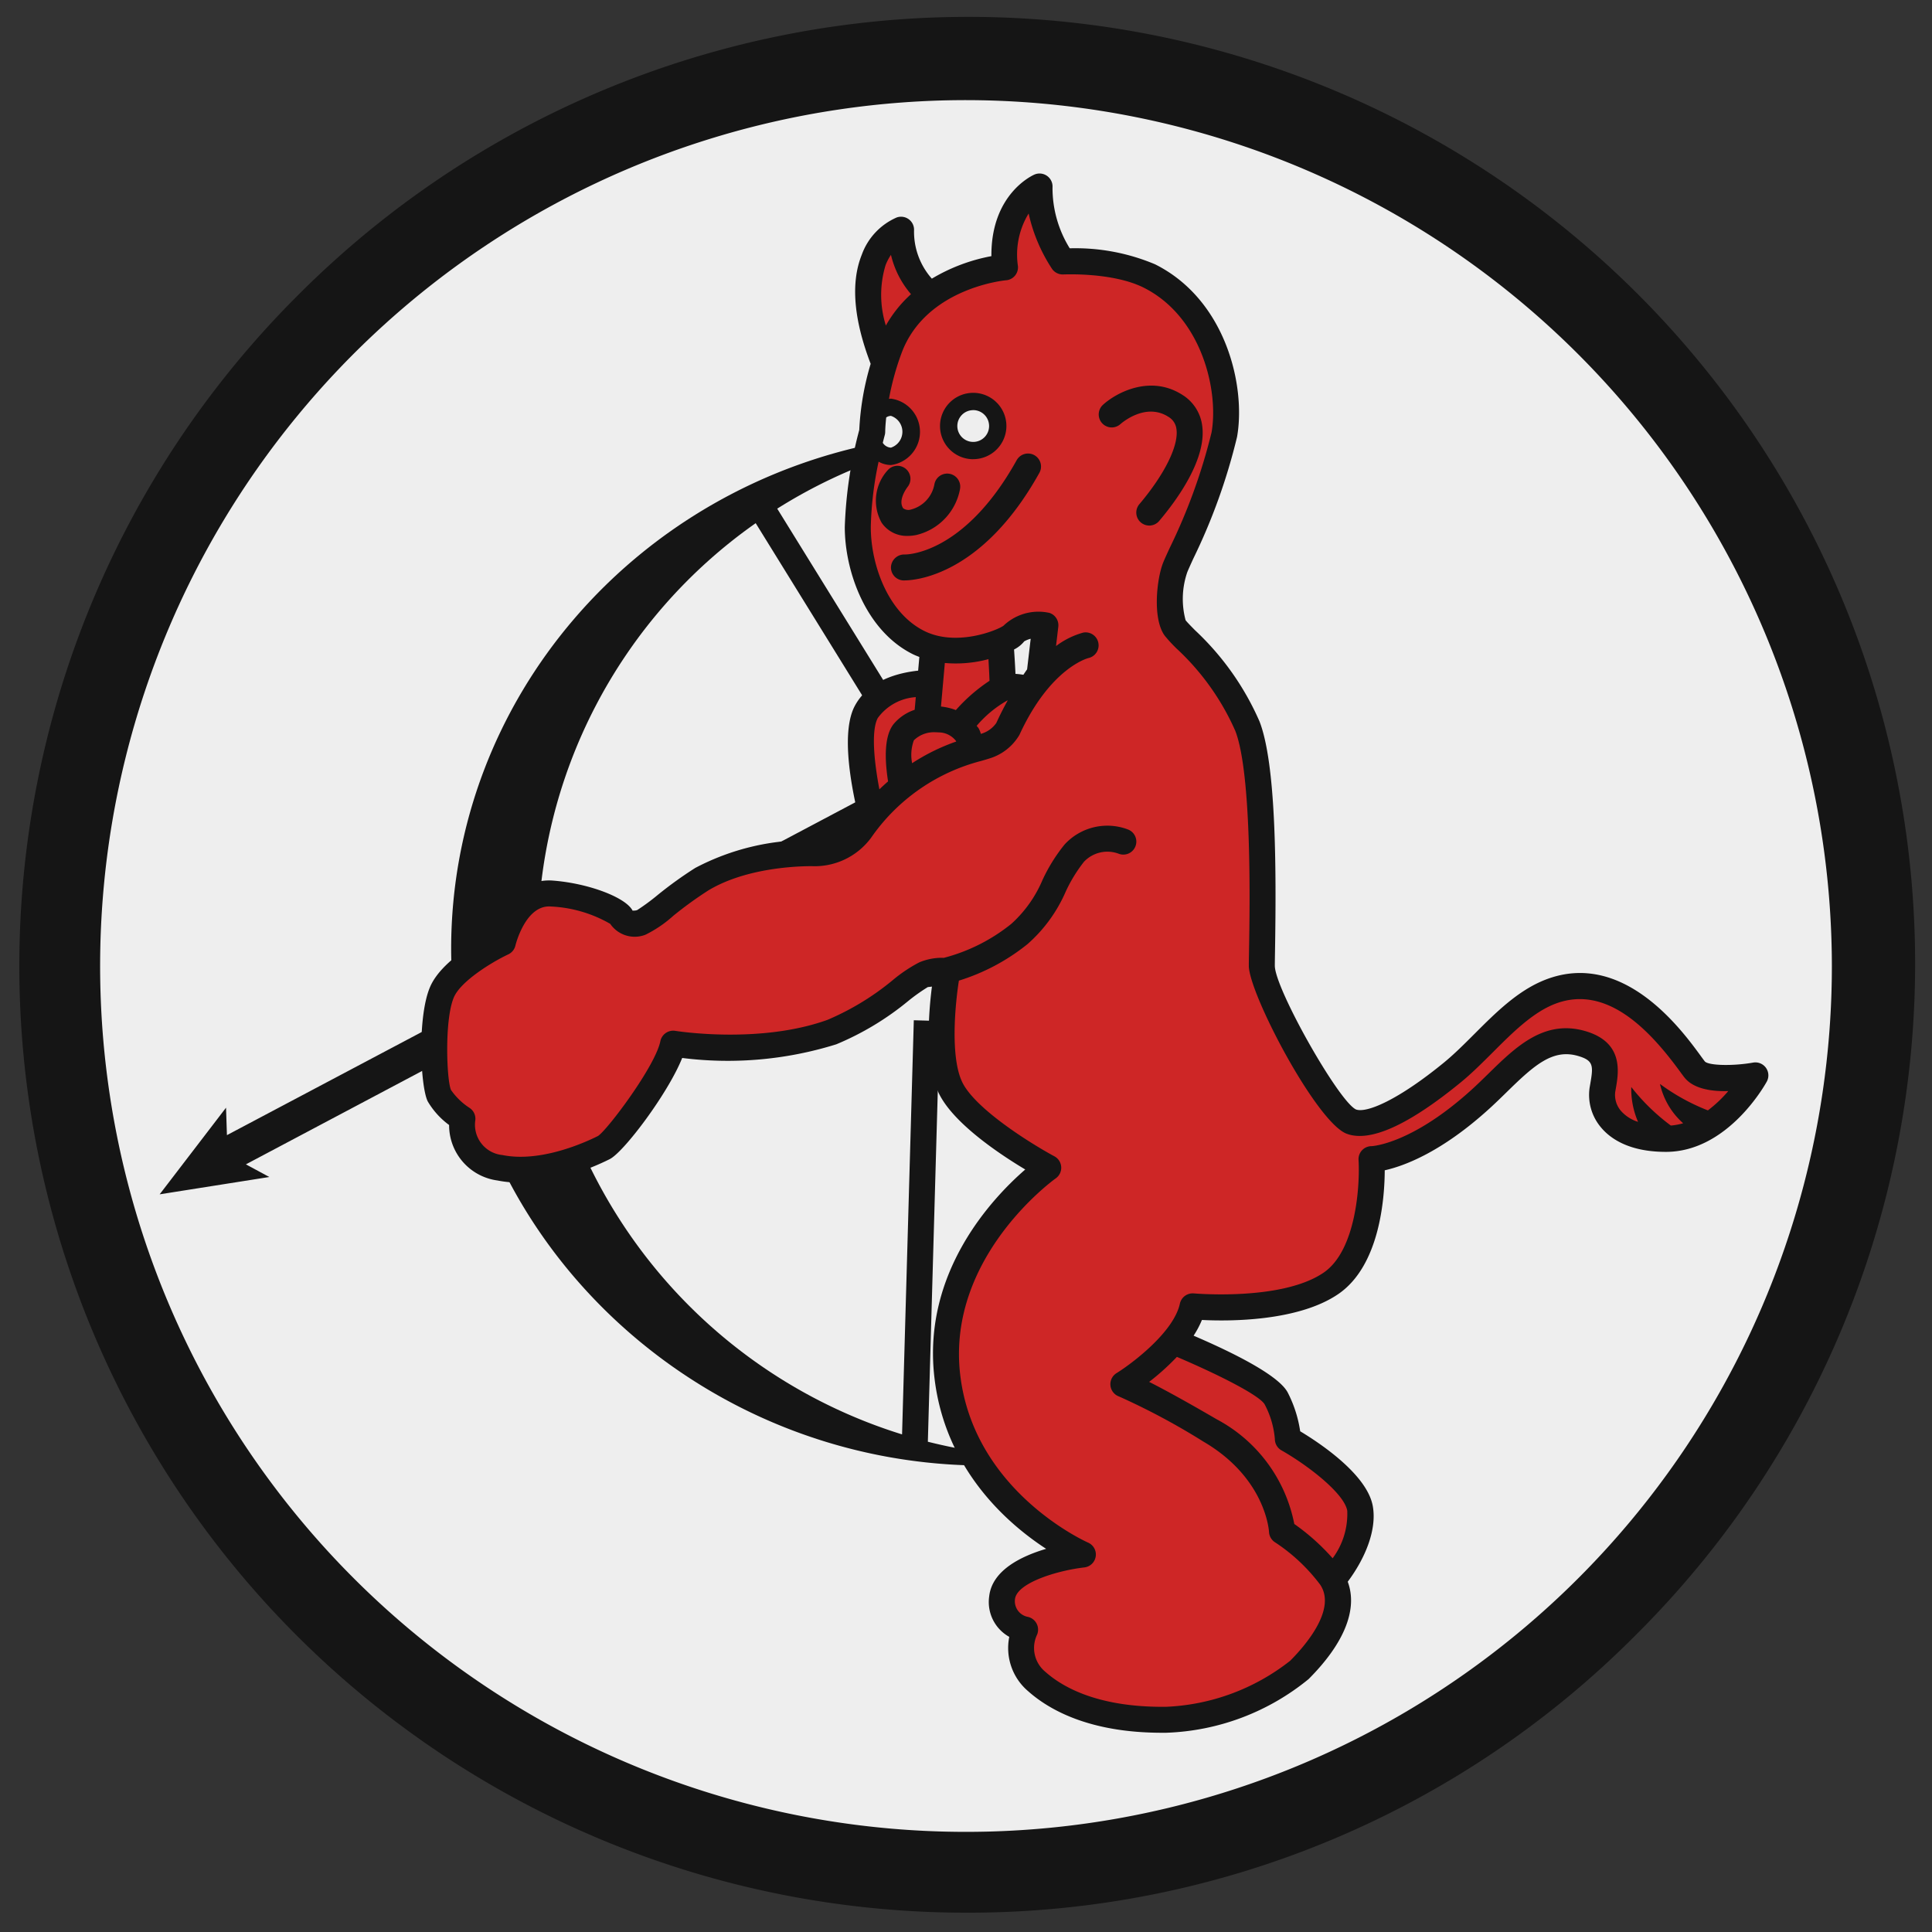 <svg id="jg52_2" xmlns="http://www.w3.org/2000/svg" width="150" height="150" viewBox="0 0 150 150">
  <rect x="0" y="0" width="150" height="150" fill="#333333" stroke="none"/>
  <defs>
    <style>
      .cls-1 {
        fill: #eee;
      }

      .cls-1, .cls-2, .cls-3 {
        fill-rule: evenodd;
      }

      .cls-2 {
        fill: #151515;
      }

      .cls-3 {
        fill: #ce2626;
      }
    </style>
  </defs>
  <path class="cls-1" d="M145.363,75A70.363,70.363,0,1,1,75,4.637,70.364,70.364,0,0,1,145.363,75Z"/>
  <path class="cls-2" d="M75,148.5A73.5,73.5,0,0,1,23.028,23.028,73.5,73.5,0,1,1,126.972,126.972,73.015,73.015,0,0,1,75,148.5ZM75,7.774A67.226,67.226,0,1,0,142.226,75,67.3,67.3,0,0,0,75,7.774Z"/>
  <path class="cls-2" d="M75.605,112.662l-0.1,1.114c-19.552-.438-35.91-14.3-39.668-32.251L19.091,90.4l1.82,0.982-8.515,1.345L17.549,86l0.07,2.132,17.755-9.4a38.276,38.276,0,0,1-.347-5.052c0-19.374,14.273-35.966,33.938-39.452l0.271,1.084a40.023,40.023,0,0,0-8.892,4.18l9.937,16.067-1.715,1.06-9.894-16A39.783,39.783,0,0,0,41.751,73.228c0,0.7.024,1.4,0.061,2.091l25.864-13.7L68.933,64,42.077,78.221a40.235,40.235,0,0,0,27.959,33.145l0.912-32.154,2.016,0.057-0.926,32.667C73.207,112.228,74.394,112.478,75.605,112.662Z"/>
  <path id="Shape_33_copy" data-name="Shape 33 copy" class="cls-3" d="M129.341,88.423c-4.258,0-5.154-2.465-4.93-3.809s0.672-2.913-1.568-3.585c-3.191-.957-5.269,1.907-7.843,4.258-5.154,4.706-8.516,4.706-8.516,4.706s0.449,7.171-3.137,9.636-10.756,1.793-10.756,1.793a6,6,0,0,1-1.13,2.276c3.175,1.659,7.009,3.683,7.789,4.179,1.375,0.875,1,3.875,1,3.875s4,3.125,5,4.75,0.5,2.875-.75,4.875a3.58,3.58,0,0,1-1.169,1.088c0,0.007.011,0.013,0.016,0.021,1.78,2.669-1.344,6.05-2.465,7.17a17.668,17.668,0,0,1-10.346,3.869c-4.744.059-8.028-1.179-10.045-2.972a3.431,3.431,0,0,1-.9-4.034,2.283,2.283,0,0,1-1.792-2.465c0.3-2.682,6.274-3.361,6.274-3.361s-9.412-4.033-10.532-13.893,7.843-16.134,7.843-16.134-6.274-3.361-7.619-6.274-0.224-8.963-.224-8.963a2.814,2.814,0,0,0-1.793.224c-1.12.448-3.959,3.326-7.171,4.482-5.6,2.017-12.325.9-12.325,0.9-0.448,2.241-4.482,7.619-5.378,8.067s-4.706,2.241-8.067,1.569A3.4,3.4,0,0,1,35.9,86.854,6.3,6.3,0,0,1,34.1,85.062c-0.448-.9-0.672-6.05.224-8.067s4.706-3.809,4.706-3.809,0.9-4.034,3.81-3.809S48,70.72,48.222,71.168a1.286,1.286,0,0,0,1.569.448c0.672-.224,2.893-2.274,4.706-3.361,3.361-2.017,7.843-2.017,8.515-2.017a4.439,4.439,0,0,0,3.809-1.793,20.571,20.571,0,0,1,1.552-1.84c-0.773-1.777-1.5-3.944-1.248-5.356a3.961,3.961,0,0,1,3.625-3.5A2.479,2.479,0,0,0,72.375,53L73,50.414a5.9,5.9,0,0,1-1.7-.534c-3.137-1.569-4.706-5.6-4.706-8.963a33.039,33.039,0,0,1,1.12-7.395,20.557,20.557,0,0,1,1.3-6.353c-4.494-5.978.612-8.919,0.612-8.919,0,1.468,1.479,3.411,2.61,4.683a12.861,12.861,0,0,1,5.791-2.184c-0.448-4.93,2.689-6.274,2.689-6.274A10.522,10.522,0,0,0,82.507,20.3s4.034-.224,6.722,1.12c4.844,2.422,6.5,8.515,5.826,12.325s-3.361,9.188-3.809,10.308-0.672,3.809,0,4.706,4.034,3.585,5.6,7.619,1.12,16.582,1.12,18.6,5.154,11.428,6.947,12.1,5.378-1.793,7.843-3.809,4.706-5.154,7.619-6.274c5.833-2.244,10.308,4.93,11.2,6.05s4.706,0.448,4.706.448S133.6,88.423,129.341,88.423ZM78.7,49.208a0.8,0.8,0,0,1-.267.23l-0.18,2.437,1.74,1.539c0.426-.667.725-1.069,0.725-1.069l0.448-3.809A2.968,2.968,0,0,0,78.7,49.208Z"/>
  <path class="cls-1" d="M75.417,34.75A1.75,1.75,0,1,1,77.167,33,1.75,1.75,0,0,1,75.417,34.75Zm-6.208.417a1.36,1.36,0,0,1-.958-1.542,1.36,1.36,0,0,1,.958-1.542,1.36,1.36,0,0,1,.958,1.542A1.36,1.36,0,0,1,69.208,35.167Z"/>
  <path class="cls-2" d="M137.173,83.975c-0.122.223-3.031,5.456-7.832,5.456-2.836,0-4.292-1.017-5.014-1.868a3.907,3.907,0,0,1-.91-3.116l0.049-.286c0.245-1.4.264-1.814-.913-2.167-1.979-.593-3.409.676-5.575,2.8-0.424.414-.855,0.835-1.3,1.241-3.774,3.446-6.7,4.5-8.167,4.826-0.009,2.144-.374,7.388-3.594,9.6-3.132,2.153-8.541,2.128-10.6,2.02a7.271,7.271,0,0,1-.646,1.221c3.095,1.329,6.649,3.095,7.322,4.44a9.618,9.618,0,0,1,.953,2.982c1.5,0.9,5.187,3.341,5.635,5.8,0.33,1.815-.559,4.027-1.943,5.879,0.794,2.135-.258,4.78-3.042,7.564a18.439,18.439,0,0,1-11.047,4.164l-0.335,0c-5.577,0-8.726-1.747-10.393-3.23a4.393,4.393,0,0,1-1.461-4.215,3.09,3.09,0,0,1-1.559-3.148c0.224-2.02,2.486-3.115,4.421-3.687-3.03-1.974-7.866-6.192-8.679-13.342C71.613,98.742,77.075,92.989,79.6,90.8c-2.017-1.208-5.656-3.634-6.745-5.991-1.062-2.3-.764-6.163-0.5-8.209-0.125.016-.236,0.029-0.32,0.037a14.527,14.527,0,0,0-1.475,1.043,22.152,22.152,0,0,1-5.631,3.4,28.258,28.258,0,0,1-11.964,1.06c-1.087,2.728-4.52,7.3-5.629,7.856-1.459.73-5.226,2.351-8.716,1.656a4.33,4.33,0,0,1-3.751-4.307,6.117,6.117,0,0,1-1.66-1.834c-0.577-1.156-.819-6.623.2-8.927,0.857-1.931,3.65-3.523,4.768-4.1,0.539-1.819,2.038-4.312,4.746-4.116,2.787,0.215,5.685,1.312,6.2,2.349-0.009-.02.023-0.017,0.078-0.018a0.816,0.816,0,0,0,.27-0.041,16.456,16.456,0,0,0,1.562-1.148,30.992,30.992,0,0,1,2.942-2.121,18.709,18.709,0,0,1,9.034-2.161,3.459,3.459,0,0,0,3-1.389c0.191-.254.383-0.492,0.575-0.727-0.6-2.565-1.246-6.43-.2-8.338,1.077-1.974,3.389-2.544,4.9-2.705l0.094-1.063c-0.176-.069-0.352-0.137-0.525-0.224-3.616-1.809-5.264-6.383-5.264-9.866a33.257,33.257,0,0,1,1.124-7.537,21.335,21.335,0,0,1,.885-5.131c-1.32-3.452-1.561-6.294-.693-8.462a5,5,0,0,1,2.712-2.9,1.009,1.009,0,0,1,1.35.949,5.494,5.494,0,0,0,1.381,3.8,13.973,13.973,0,0,1,4.624-1.748c-0.038-4.826,3.2-6.273,3.345-6.336a1.009,1.009,0,0,1,1.4,1,8.889,8.889,0,0,0,1.337,4.727,15.955,15.955,0,0,1,6.623,1.241c5.536,2.768,7.057,9.5,6.368,13.4a46.049,46.049,0,0,1-3.406,9.47c-0.214.471-.377,0.83-0.46,1.037a6.392,6.392,0,0,0-.13,3.727c0.112,0.149.417,0.459,0.739,0.785a21.392,21.392,0,0,1,5,7.073C99.067,59.3,99.1,67.228,98.993,73.767c-0.009.543-.016,0.959-0.016,1.21,0,1.764,4.947,10.525,6.3,11.161,0.814,0.3,3.246-.707,6.841-3.649,0.782-.641,1.542-1.4,2.348-2.205,1.674-1.675,3.405-3.406,5.548-4.231,6.02-2.316,10.55,3.9,12.04,5.941,0.132,0.181.237,0.325,0.313,0.421,0.318,0.318,2.172.363,3.743,0.085A1.008,1.008,0,0,1,137.173,83.975ZM104.6,117.287c-0.25-1.376-3.137-3.567-5.108-4.682a1.012,1.012,0,0,1-.512-0.878,6.967,6.967,0,0,0-.789-2.686c-0.385-.686-3.449-2.256-6.817-3.693a18.844,18.844,0,0,1-2.154,1.941c1.056,0.535,2.707,1.425,5.228,2.895a11.746,11.746,0,0,1,6.04,8.137,16.949,16.949,0,0,1,2.977,2.663A5.771,5.771,0,0,0,104.6,117.287ZM68.154,55.742c-0.509.933-.316,3.24,0.121,5.541,0.226-.216.451-0.422,0.674-0.616-0.268-1.726-.311-3.562.459-4.485a3.642,3.642,0,0,1,1.607-1.074l0.087-.983A3.977,3.977,0,0,0,68.154,55.742Zm2.8,1.73a3.3,3.3,0,0,0-.137,1.783,15.813,15.813,0,0,1,3.418-1.681c0-.008,0-0.023,0-0.03a1.705,1.705,0,0,0-1.359-.681c-0.085-.007-0.17-0.011-0.254-0.011A2.237,2.237,0,0,0,70.957,57.472Zm5.871-4.617c-0.02-.536-0.049-1.1-0.083-1.678-0.245.065-.414,0.1-0.44,0.108a9.789,9.789,0,0,1-2.945.189l-0.3,3.382a4.422,4.422,0,0,1,1.155.275A13.182,13.182,0,0,1,76.829,52.855Zm-1,3.494c0.048,0.07.114,0.127,0.156,0.2a1.912,1.912,0,0,1,.173.429,2.19,2.19,0,0,0,1.2-.848l0.005-.01c0.286-.629.586-1.209,0.877-1.735-0.011,0-.03,0-0.04.006A8.784,8.784,0,0,0,75.832,56.349ZM69.174,19.787a3.911,3.911,0,0,0-.423.814,7.954,7.954,0,0,0,.027,4.673,9.708,9.708,0,0,1,1.952-2.435A7.22,7.22,0,0,1,69.174,19.787ZM68.539,34.38a0.8,0.8,0,0,0,.635.375,1.3,1.3,0,0,0,0-2.466,0.677,0.677,0,0,0-.369.122c-0.074.69-.078,1.1-0.078,1.114a1.04,1.04,0,0,1-.037.268C68.687,33.8,68.627,34.02,68.539,34.38Zm62.256,49.295c-0.09-.112-0.214-0.28-0.368-0.491-2.2-3.009-5.6-6.817-9.687-5.247-1.743.67-3.321,2.248-4.846,3.773-0.805.8-1.636,1.636-2.5,2.34-4.053,3.314-7.025,4.651-8.836,3.974-2.348-.881-7.6-10.906-7.6-13.046,0-.258.008-0.686,0.017-1.244,0.058-3.376.231-13.649-1.067-16.989a19.346,19.346,0,0,0-4.554-6.388,11.5,11.5,0,0,1-.916-0.991c-0.973-1.3-.637-4.418-0.13-5.686,0.09-.224.266-0.612,0.5-1.12a44.585,44.585,0,0,0,3.257-8.988c0.563-3.189-.727-8.969-5.284-11.247-2.41-1.2-6.175-1.016-6.217-1.017a1.012,1.012,0,0,1-.884-0.433,12.846,12.846,0,0,1-1.817-4.3,6.126,6.126,0,0,0-.831,4.086,1.007,1.007,0,0,1-.924,1.1c-0.059,0-6.207.578-8.1,5.624a21.033,21.033,0,0,0-.989,3.585c0.053,0,.1-0.018.157-0.018a2.6,2.6,0,0,1,0,5.153,1.982,1.982,0,0,1-.962-0.26,26.876,26.876,0,0,0-.606,5.078c0,2.883,1.3,6.636,4.148,8.063,2.474,1.234,5.6-.022,6.149-0.4a3.926,3.926,0,0,1,3.578-1,1.008,1.008,0,0,1,.683,1.073l-0.176,1.5A6.3,6.3,0,0,1,84.1,49.115a1.009,1.009,0,0,1,.408,1.976c-0.082.02-2.969,0.783-5.346,5.935l0,0.006A4.066,4.066,0,0,1,76.777,58.9c-0.163.054-.364,0.111-0.6,0.179a14.945,14.945,0,0,0-8.548,5.969,5.447,5.447,0,0,1-4.616,2.2c-1.144,0-5.1.135-8,1.873A29.623,29.623,0,0,0,52.277,71.1a9.428,9.428,0,0,1-2.167,1.473,2.3,2.3,0,0,1-2.731-.845,10.126,10.126,0,0,0-4.612-1.347c-1.97-.152-2.741,2.991-2.748,3.022a1.007,1.007,0,0,1-.555.693c-1.343.634-3.674,2.092-4.213,3.307-0.756,1.7-.577,6.432-0.24,7.215a5.16,5.16,0,0,0,1.447,1.4A1.009,1.009,0,0,1,36.9,87a2.358,2.358,0,0,0,2.112,2.678c2.956,0.6,6.427-.983,7.419-1.481,0.747-.492,4.453-5.428,4.84-7.363a1.019,1.019,0,0,1,1.154-.8c0.064,0.011,6.54,1.05,11.817-.851a20.5,20.5,0,0,0,5.094-3.105,11.4,11.4,0,0,1,1.974-1.328l0.029-.015c0.013-.005.028-0.015,0.041-0.02a4.551,4.551,0,0,1,1.691-.352c0.07,0,.129,0,0.191.008a13.933,13.933,0,0,0,5.257-2.644,9.62,9.62,0,0,0,2.418-3.4,13.128,13.128,0,0,1,1.711-2.753,4.5,4.5,0,0,1,4.942-1.168,1.008,1.008,0,0,1-.748,1.873,2.5,2.5,0,0,0-2.677.623,11.5,11.5,0,0,0-1.433,2.344A11.494,11.494,0,0,1,79.776,73.3a16.045,16.045,0,0,1-5.328,2.836c-0.3,1.914-.663,5.884.236,7.831,0.984,2.135,5.517,4.917,7.18,5.809a1.009,1.009,0,0,1,.1,1.714c-0.085.06-8.458,6.066-7.42,15.194s9.84,13.043,9.929,13.081a1.009,1.009,0,0,1-.284,1.929c-2.088.24-5.244,1.191-5.387,2.471a1.24,1.24,0,0,0,1.019,1.372,1.016,1.016,0,0,1,.673,1.432,2.391,2.391,0,0,0,.664,2.828c1.435,1.276,4.223,2.77,9.362,2.719a16.7,16.7,0,0,0,9.646-3.573c1.131-1.132,3.624-3.972,2.339-5.9a13.935,13.935,0,0,0-3.513-3.3,1.01,1.01,0,0,1-.465-0.8c-0.01-.165-0.3-4.22-5.1-7.02a53.579,53.579,0,0,0-6.544-3.5,1.011,1.011,0,0,1-.2-1.81c1.208-.75,4.447-3.183,4.923-5.4a1.017,1.017,0,0,1,1.08-.793c0.067,0,6.852.606,10.091-1.62,2.546-1.751,2.814-6.9,2.7-8.741a1.01,1.01,0,0,1,1.006-1.071c0.018,0,3.11-.127,7.835-4.441,0.427-.391.841-0.795,1.248-1.193,2.136-2.091,4.345-4.248,7.566-3.286,2.946,0.884,2.538,3.2,2.319,4.448l-0.046.268a1.893,1.893,0,0,0,.46,1.481,2.947,2.947,0,0,0,1.314.837,6.429,6.429,0,0,1-.528-2.707,15.981,15.981,0,0,0,3.072,2.992,4.751,4.751,0,0,0,.957-0.177,5.764,5.764,0,0,1-1.8-3.053A16.037,16.037,0,0,0,132.6,86.21a9.973,9.973,0,0,0,1.584-1.5C132.877,84.755,131.476,84.525,130.795,83.674ZM78.731,50.427c0.047,0.693.085,1.328,0.11,1.892a5.663,5.663,0,0,1,.613.071c0.114-.169.216-0.318,0.29-0.422l0.278-2.374a1.969,1.969,0,0,0-.5.2A2.369,2.369,0,0,1,78.731,50.427Zm9.847-9.861a1.008,1.008,0,0,1-.118-1.421c1.969-2.327,3.071-4.565,2.878-5.841a1.277,1.277,0,0,0-.633-0.948c-1.773-1.131-3.636.5-3.714,0.57a1.008,1.008,0,0,1-1.353-1.5c1.05-.955,3.685-2.348,6.15-0.776A3.3,3.3,0,0,1,93.331,33c0.394,2.587-1.918,5.775-3.332,7.446A1.007,1.007,0,0,1,88.578,40.566Zm-18.359,4.5h-0.08a1.009,1.009,0,0,1-.964-1.052,1.03,1.03,0,0,1,1.043-.964c0.173,0.011,4.648,0,8.719-7.326a1.009,1.009,0,0,1,1.764.98C76.217,44.768,70.958,45.063,70.219,45.063Zm5.342-9.413a2.577,2.577,0,1,1,2.576-2.576A2.579,2.579,0,0,1,75.561,35.65Zm0-3.809a1.233,1.233,0,1,0,1.232,1.233A1.235,1.235,0,0,0,75.561,31.841Zm-1.024,6.12a4.506,4.506,0,0,1-3.393,3.573,3.274,3.274,0,0,1-.67.07,2.355,2.355,0,0,1-2.025-1.024,3.508,3.508,0,0,1,.522-4.129A1.009,1.009,0,0,1,70.5,37.759c-0.02.023-.826,1.03-0.379,1.7a0.68,0.68,0,0,0,.609.1,2.478,2.478,0,0,0,1.817-1.96A1.008,1.008,0,1,1,74.536,37.961Z"/>
</svg>

